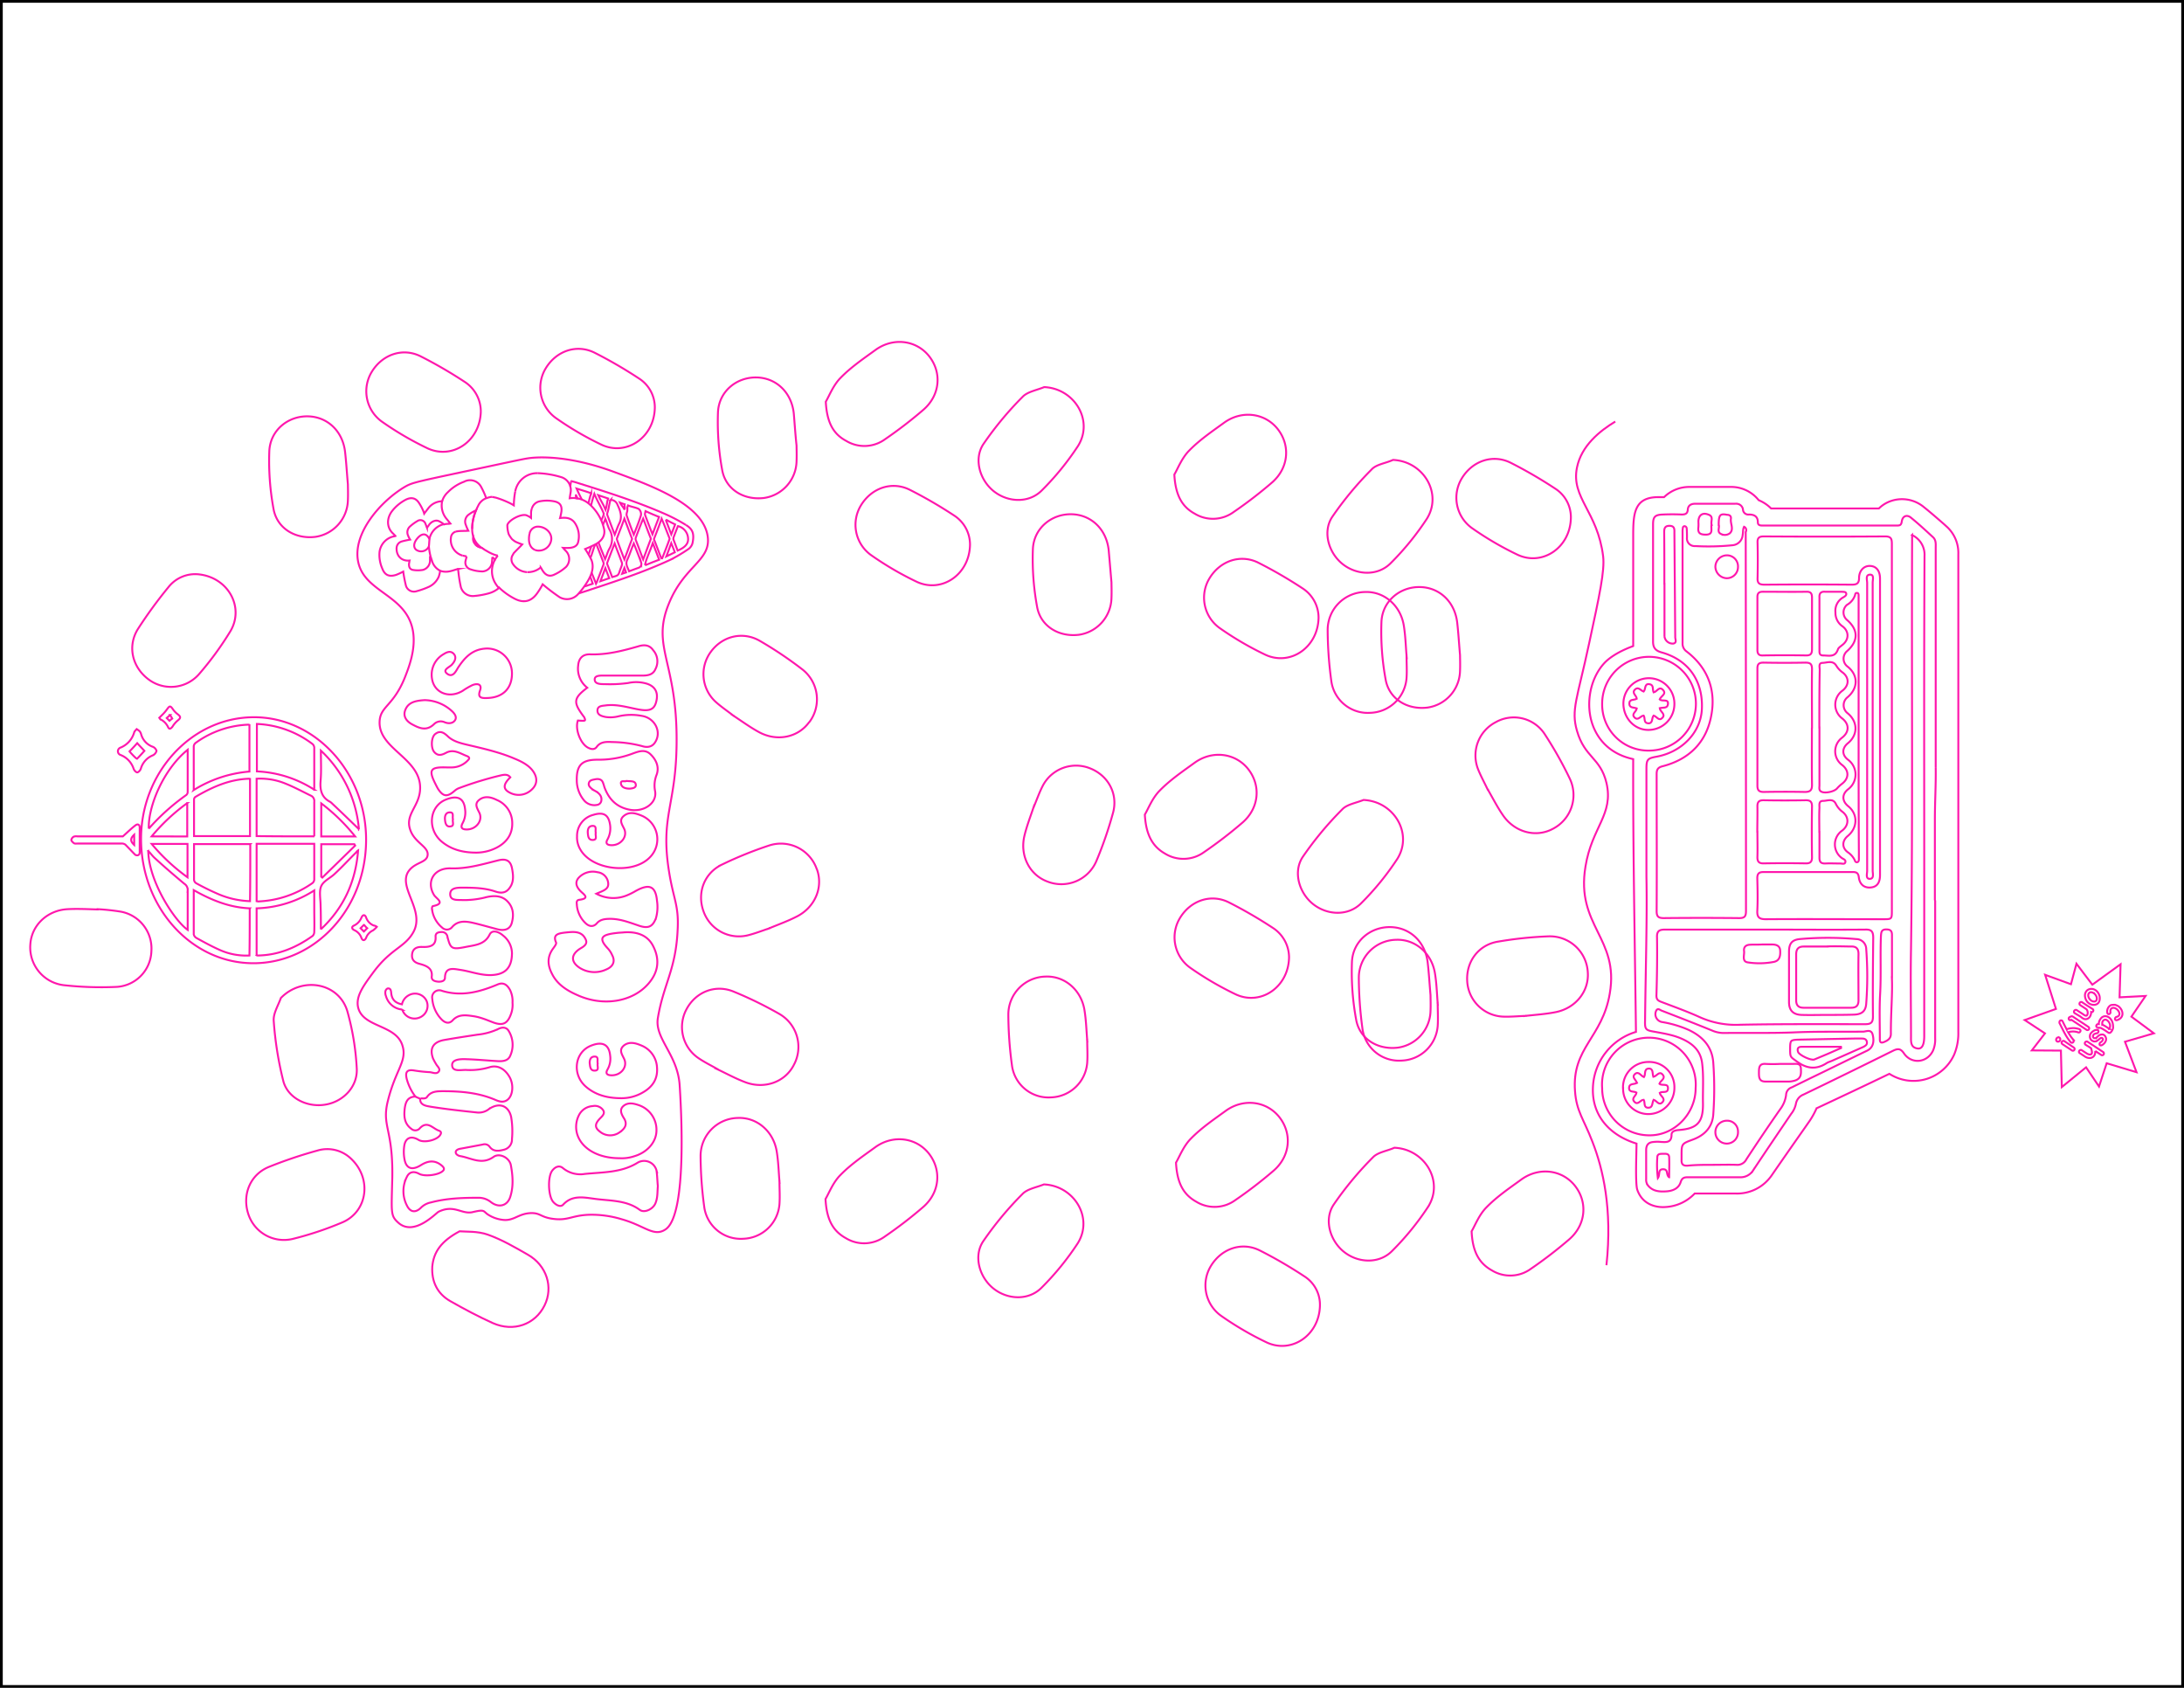 <svg xmlns="http://www.w3.org/2000/svg" viewBox="0 0 792 612"><defs><style>.cls-1{fill:none;stroke:#ff17ac;stroke-miterlimit:10;stroke-width:0.7px;}</style></defs><g id="Layer_2" data-name="Layer 2"><path d="M791,1V611H1V1H791m1-1H0V612H792V0Z"/></g><g id="Layer_1" data-name="Layer 1"><g id="Pen"><path class="cls-1" d="M146.76,402c-.3,2.7-.2,5.4,2.4,7.3a2.15,2.15,0,0,0,2.9,0c2.9-3.3,4.9,0,7.2.7.5.2.9.6.5,1.3-.9,2-5.9,3.3-8,2-2.5-1.5-4.5-.9-5.1,1.8a14.56,14.56,0,0,0,0,5.1c.6,3.6,2.8,4.3,6.1,2.2,2.6-1.6,5-1.8,7.4.2.7.6,1.3,1.3.3,2.1-1.7,1.4-6.5,2-8.5.9s-3.6-.6-4.4,1.1a11.36,11.36,0,0,0,.1,10.6c1.2,2.3,3.1,2.5,5,.6a7,7,0,0,1,3.6-1.9c5.6-1.5,11.4-1.7,17.3-1.7a7.09,7.09,0,0,1,4.5,1.6c2.9,2.2,6,1.3,7-2,1.2-3.8.9-7.6.2-11.4-.5-2.7-4.1-4.6-6.3-3-4.3,3-8,.4-12-.3-.7-.1-1.7-.6-1.7-1.4s1-1.2,1.8-1.3l8-1.5a2.23,2.23,0,0,1,2.5.8c1.3,1.8,3.2,1.6,5.1,1.1a3.81,3.81,0,0,0,3-3.9,30.67,30.67,0,0,0-.3-8c-.9-4.1-4.3-5.4-8-2.9a6,6,0,0,1-4.2,1.3c-5.6-.6-11.3-1.2-16.9-2.1-1.6-.3-4-.5-3.9-2.9-.6-.3-1.2-.5-1.8-.8C147.66,397.76,147.06,399.76,146.76,402Z"/><path class="cls-1" d="M152.56,398.26c.8,0,1.8.2,2.3-.5,1.4-2.1,3.7-2.1,5.9-2.1,6.6,0,13,.6,19,3.2,1.4.6,2.9,1,4.3-.1,1.9-1.5,2.3-5.3.8-8.1-1.7-3.1-4.4-4.6-7.3-3.7a24.21,24.21,0,0,1-8.4,1c-2-.1-5.1.8-5.2-1.7-.1-2.2,3.1-2.3,5.2-2.2,3.8.1,7.6.5,11.3.7,1.9.1,3.7-.1,4.5-1.8a9.58,9.58,0,0,0-.4-9c-.8-1.5-2.3-1.7-4-.8a23.19,23.19,0,0,1-7.4,2c-4,.6-7.9,1.2-11.9,1.9-4.2.7-5.6,3.1-4.2,6.8a19.83,19.83,0,0,0,1.1,2c.4.8,1.6,1.6,1,2.6-.8,1.2-2.2.4-3.3.3a50.5,50.5,0,0,1-5.6-.6c-2.8-.5-3.3.7-2.8,2.9a18.25,18.25,0,0,0,3.3,6.7"/><path class="cls-1" d="M163.46,314.86c-6-.2-9,4.7-6.1,9.6.8,1.4,4.5,3.1-.4,4.1-.2,0-.4.8-.3,1.1a10.32,10.32,0,0,0,3.7,6.7,2.42,2.42,0,0,0,3.5-.1c2-2.4,4.6-2.3,7.4-1.7,3.1.7,6.1,1.6,9.2,2.4,2.4.6,4.4.1,5.1-2.2.8-2.8.7-5.6-1.5-7.9-2-2.1-4.7-2.2-7.5-1.6a32.52,32.52,0,0,1-7.7,1.1h-1.1c-1.8-.1-4.4.3-4.5-2-.1-2.5,2.6-2.5,4.5-2.5,4,0,8.1.1,11.9,1.4,3,1,4.5,0,5.7-2.2,1-2,.7-4.2.3-6.3-.5-2.4-1.8-3.6-5-2.8C175,313.36,169.46,315.06,163.46,314.86Z"/><path class="cls-1" d="M157.46,272.66c1.3,1.5,2.6,1.2,4.3.3,2.8-1.5,5.2.3,7.6,1.2.5.2,1.1.6.6,1.2a8.11,8.11,0,0,1-6.1,2.9h-1.8c-6-.2-6.8.8-4.1,6.1.3.6.6,1.2.9,1.7,1.9,2.9,3.4,3,6.1.6a5.24,5.24,0,0,1,1.8-1,126.28,126.28,0,0,1,14.8-4.5c1.3-.3,2.6-.5,3.5.7-2.7,2.6-2.7,4.3-.1,5.6a6.8,6.8,0,0,0,7.8-1.1c2.1-1.9,2.2-4.2.7-6.5s-4.2-3.7-6.9-4.8c-5.6-2.4-11.6-3.7-17.5-5.1-2.5-.6-5-1.3-6.8-3.1-1.2-1.1-2.6-2.1-4.3-.8C156.36,267.06,156.16,271.16,157.46,272.66Z"/><path class="cls-1" d="M173.86,294.76c1.3,2.8-1.2,6-4.6,6-1.9,0-2.3-.8-1.5-2.3a8,8,0,0,0,.9-5c-.4-4-2.7-5.2-6.8-3.6-6.1,2.3-7.1,10.6-1.8,15.2,3.3,2.8,7.4,4.1,12.7,4.1a16.37,16.37,0,0,0,7.7-2c3.6-2,5.4-5,5.3-8.8a9.06,9.06,0,0,0-5.6-8.3c-2-1-4.3-1.6-6.3-.1S173.06,293.06,173.86,294.76Zm-12.5,2.4c-.1-1.2.2-2.6,1.8-2.6s.8,1.6,1.1,2.5c-.3.9.7,2.5-1,2.6C161.76,299.86,161.46,298.36,161.36,297.16Z"/><path class="cls-1" d="M177.56,338.86c-1.8,3.7-5.3,3.8-8.7,4.5-5,1-5.5.7-6.6-3.7a2,2,0,0,0-2.2-1.7c-1.2,0-2.2.4-2.1,1.7.2,3.1-1.8,3.8-4.7,3.7-2-.1-3.5.5-3.8,2.5s.7,3.1,2.6,3.6c2.6.7,4.9,1.6,4.5,4.7-.1,1.3,1.1,1.7,2.5,1.8,1.2,0,2.3-.3,2.3-1.5.1-3.9,3-3.2,5.5-2.8,3.5.5,6.8,1.8,10.4,1.9,5.6.1,8.4-2.3,8.4-8a8.28,8.28,0,0,0-3.3-6.4C181.06,338,178.56,336.86,177.56,338.86Z"/><path class="cls-1" d="M166.16,242c-.8,1.3-1.8,3.6-3.7,2.5-2.5-1.6.6-2.5,1.5-3.6.1-.2.3-.3.4-.5.9-1.2,1.1-2.5,0-3.5s-2.4-.4-3.5.3a8.59,8.59,0,0,0-4.2,8.9c.8,5.2,6.3,7.3,11.1,4.4a26,26,0,0,1,3.6-2.1c2.1-.8,3.5-.1,2.7,2-.9,2.5.4,2.8,2.5,2.7,5.7-.1,9.1-3.4,9.1-8.9a9,9,0,0,0-10-9C171.06,235.66,168.46,238.56,166.16,242Z"/><path class="cls-1" d="M160.26,359.26a2.57,2.57,0,0,0-3.5,2.9,12.11,12.11,0,0,0,3.2,7.3c1.1,1.2,2.7,2.1,4.2.5,2.1-2.3,4.8-1.9,7.5-1.5s4.9,1.4,7.3,2.3c3.3,1.2,5,.4,6.2-2.7a9.7,9.7,0,0,0,.7-4.5,9.26,9.26,0,0,0-.9-4.6c-.9-1.6-2.2-3-4.5-2C174,359.66,167.46,361.46,160.26,359.26Z"/><path class="cls-1" d="M147,257.36c-.9,2.2.2,4,2.3,5.2,2.6,1.4,5.2,2.7,8,.1a3.44,3.44,0,0,1,3.9-.8c1.4.6,3,.5,3.8-.7s-.2-2.5-1.2-3.4a15.05,15.05,0,0,0-9.8-3.9C151,254.06,148.16,254.46,147,257.36Z"/><path class="cls-1" d="M231.46,234.36c-5.6,1.6-11.3,3.1-17.4,2.9-2.8-.1-4.2,1.5-4.4,4.1a8.72,8.72,0,0,0,3.3,8c-5.1,3.9-5.2,5.3-1.1,10.7.6,1.4.6,1.4-2.3,1.2-1.1,3.1.9,8.3,3.6,9.8,1.1.6,2.4.9,3.2-.2,1.4-2,3.6-1.9,5.7-1.8a44.75,44.75,0,0,1,10.9,1.5c1.9.6,3.6.2,4.6-1.4,2.5-3.8-.1-8.9-4.9-9.6a20.31,20.31,0,0,0-8.5.2,11.82,11.82,0,0,1-4.6.2c-1.4-.3-2.9-.7-2.9-2.3,0-1.8,1.8-1.7,3.1-1.9,4.1-.5,8,.8,11.9,1.5s5.6,0,6.3-2.8c.9-3.4-.4-5.8-3.9-6.7a13.42,13.42,0,0,0-6.3-.1,48.42,48.42,0,0,1-8.5.4c-1.5,0-3.6,0-3.6-1.7,0-1.5,2-1.4,3.5-1.4h13.9c2,0,3.8-.4,4.6-2.3a6.06,6.06,0,0,0-.8-6.9C235.56,233.86,233.66,233.66,231.46,234.36Z"/><path class="cls-1" d="M210.56,343.86c1.4-.8,2.6-1.7,1.8-3.3-1.5-3.2-4.6-2.7-7.6-2.4-2.3.3-4.4.7-3.1,3.6.2.5-.6,1.5-1.1,2.2-2.2,3-2,6-.4,9.1,1.8,3.7,5.2,6,9.1,7.7,9.3,4.3,20,2.6,25.8-4,3.7-4.2,4.3-8.8,1.8-13.7-2-4-5.9-5.3-10.5-5-.8.1-1.7.1-2.5.2-5.4.6-7.3,1.6-3.3,5.8a8.26,8.26,0,0,1,1.4,2.2c1.3,2.4.3,4.3-2.2,5.3a10,10,0,0,1-9.5-.6C206.86,348.76,207,346,210.56,343.86Z"/><path class="cls-1" d="M212.06,425.66a9.91,9.91,0,0,1-7.9-2.1c-1.4-1.2-2.9-.4-3.9.9-1.7,2.2-1.5,9.3.4,11.4,1,1.1,2.6,2,3.6.9,3.2-3.5,7.4-2.6,11.2-2.1,5.6.8,11.6.4,16.5,4,1.7,1.3,4.8-.2,5.7-2.3s.7-4.2.9-6.3c-.2-1.9-.2-3.8-.5-5.7a4.64,4.64,0,0,0-6.8-2.8C225.36,425.26,218.56,425,212.06,425.66Z"/><path class="cls-1" d="M216.76,275.46c-5.7,0-7.7,1.9-7.6,7.5a11.42,11.42,0,0,0,2.6,7.2,4.88,4.88,0,0,0,4.7,1.7,1.81,1.81,0,0,0,1.6-1.5c.3-1.7-.8-2.8-2.3-3.6a10.54,10.54,0,0,1-1.1-.7c-.7-.6-1.4-1.2-1.1-2.2s1.3-1.1,2.3-1.3,2.2-.1,2.7,1a12.66,12.66,0,0,1,.6,1.8c1.5,4.1,4.1,7.2,9,8.2,5.2,1.1,10.2-2.3,9.4-6.7a10.43,10.43,0,0,1,.5-5.8c1.1-2.8,0-5.5-2.2-7.6-2-1.9-4.3-1-6.5-.2A34.52,34.52,0,0,1,216.76,275.46Zm13.8,9c.2,1.2-1.1,1.4-2.2,1.5-1.5,0-3-.4-3.2-1.9-.1-1.3,1.5-.5,2-.9C228.56,283.36,230.36,283,230.56,284.46Z"/><path class="cls-1" d="M226.36,384c1.3,2.8-1.1,5.9-4.5,5.9-1.8,0-2.4-.7-1.5-2.2a7.9,7.9,0,0,0,.9-5c-.4-3.9-2.7-5.2-6.8-3.6-6.1,2.3-7.2,10.5-1.9,15,3.3,2.8,7.4,4.1,12.8,4.1a15.18,15.18,0,0,0,7.6-2c3.8-2.1,5.6-5.1,5.3-9.1a9.1,9.1,0,0,0-5.9-8.1c-1.9-.8-4.1-1.4-6,0C224.26,380.66,225.56,382.26,226.36,384Zm-12.5,1.7c-.1-1.2.2-2.6,1.8-2.6s.8,1.6,1.1,2.5c-.3.9.7,2.5-1,2.6S214,386.76,213.86,385.66Z"/><path class="cls-1" d="M226.36,300.56c1.3,2.8-1.2,5.9-4.5,5.9-1.8,0-2.4-.7-1.5-2.2a8.44,8.44,0,0,0,.8-5.6c-.6-3.3-2.4-4.3-6-3.2a7.85,7.85,0,0,0-5.9,7.8,8.46,8.46,0,0,0,1.1,4.6c4.2,7.7,19.3,9.4,25.4,2.9a9.28,9.28,0,0,0-3.3-15.1c-2-.8-4.1-1.4-6,0C224.26,297.26,225.56,298.86,226.36,300.56Zm-13.2,1.5c-.1-1.2.2-2.6,1.8-2.6s.8,1.6,1.1,2.5c-.3.9.7,2.5-1,2.6S213.26,303.16,213.16,302.06Z"/><path class="cls-1" d="M226.26,405.46c1.4,2.2.4,3.8-1.7,5.2a5.85,5.85,0,0,1-7.2-.5c-2.2-1.7-1.1-3.3.5-4.9.8-.8,1.6-1.7.8-2.8a3.64,3.64,0,0,0-3.7-1.4,6,6,0,0,0-4.8,2.9,9.3,9.3,0,0,0-.9,7.1c1.5,5.3,7.5,8.9,15.4,8.9a14.11,14.11,0,0,0,5.3-.7c4.8-1.4,8.1-5.2,8.1-9.4a9.45,9.45,0,0,0-6.6-9.2c-1.8-.6-3.7-1-5.3.3S225.26,403.86,226.26,405.46Z"/><path class="cls-1" d="M209.86,318.26c-1.5,1.7-.8,3.4.7,4.9,1.2,1.2,3.5,2.6-.5,3.1-.9.1-1,.8-.9,1.5a10.25,10.25,0,0,0,3.1,6.9c1.3,1.3,2.9,1.6,4.2.1s3.2-1.6,5.1-1.6c3.7.1,6.9,1.4,10.2,2.5s4.9.4,6.1-2.7a15,15,0,0,0,.4-6.3c-.5-5.4-2.8-6.4-7.9-3.5a24.37,24.37,0,0,1-2.8,1.4,12.93,12.93,0,0,1-11.3-.5c2.5-1.1,4.5-1.6,4.3-3.8a4.37,4.37,0,0,0-3.9-4A7,7,0,0,0,209.86,318.26Z"/><g id="RiiUH0.tif"><path class="cls-1" d="M145.76,364.16a4.91,4.91,0,0,1,2.5-3.3,4.61,4.61,0,0,1,6.4,2,4.56,4.56,0,0,1-2.3,6,4.69,4.69,0,0,1-6.3-2.3c-.1-.3-.1-.3-.2-.4a1.45,1.45,0,0,0-.7-.2,6.72,6.72,0,0,1-5.2-4.8,3.21,3.21,0,0,1-.2-1.7,1.45,1.45,0,0,1,.7-1,.91.91,0,0,1,1.2.5,3.55,3.55,0,0,1,.2,1C142.06,362.36,143.26,363.66,145.76,364.16Z"/></g><g id="AdS4MF.tif"><path class="cls-1" d="M92.06,349.26c-22.4.1-40.6-19.8-40.9-44.5-.3-24.4,18.2-44.6,40.8-44.7,22.3-.1,40.9,20,40.8,44.6C132.66,329.76,114.16,349.16,92.06,349.26Zm21.9-46v-12.6a2.08,2.08,0,0,0-1.1-2.1c-3.1-1.5-6.2-3.2-9.5-4.5a24,24,0,0,0-10.3-1.7v20.8C100,303.26,106.86,303.26,114,303.26Zm0,2.7H93.06v20.8a4.33,4.33,0,0,1,.5.1,36.75,36.75,0,0,0,19.8-6.7,1.74,1.74,0,0,0,.6-1.2Zm-43.6-2.8h20.3v-20.7c-.2,0-.2-.1-.3-.1-7.1.2-13.4,3-19.5,6.6a1.19,1.19,0,0,0-.5.9Zm20.4,2.9H70.36v13a1.64,1.64,0,0,0,.8,1.2,93,93,0,0,0,8.4,4.1,32,32,0,0,0,11.1,2.4C90.76,319.86,90.76,313,90.76,306.06Zm2.3,40.3a.76.76,0,0,0,.4.1c7.3-.1,13.9-2.8,19.9-7.1a2,2,0,0,0,.6-1.5c.1-2.7,0-5.4,0-8.1v-6.9a41,41,0,0,1-20.9,6.5Zm20.9-60V271a2,2,0,0,0-.6-1.2,35.84,35.84,0,0,0-20.2-7.3v17.2A41.93,41.93,0,0,1,114,286.36Zm-23.4,43c-7.2-.3-13.8-2.9-20.3-6.6v16a2,2,0,0,0,.9,1.3c2.9,1.6,5.8,3.2,8.8,4.5a23.37,23.37,0,0,0,10.5,1.9C90.56,340.76,90.56,335.16,90.56,329.36Zm-20.3-42.9a45.22,45.22,0,0,1,20.2-6.7v-16.9a1.34,1.34,0,0,0-.5-.1,34.87,34.87,0,0,0-19,6.6,1.85,1.85,0,0,0-.7,1.2Zm-16.5,22.1c.22,11.27,9.75,25.51,14.3,28.6v-14.3a2.62,2.62,0,0,0-1.2-2.4c-3.6-3-7.2-6.1-10.7-9.3C55.36,310.46,54.66,309.46,53.76,308.56Zm14.3-36.7c-8.9,7.2-14.4,20.7-14.1,28.6a78.21,78.21,0,0,1,13.6-12.2,1.43,1.43,0,0,0,.5-1.1Zm48.3,65.1c8.2-7.7,12.6-17.1,13.5-28.6-.5.3-.7.8-1.1,1.1-2.5,2.5-4.9,5.1-7.5,7.5-1.6,1.5-4,2.5-4.8,4.4s-.2,4.7-.2,7C116.36,331.16,116.36,333.86,116.36,337Zm13.8-36.3a44.19,44.19,0,0,0-13.8-28.5c0,3.9.2,7.5-.1,11s.5,6.1,3.5,7.6a5.72,5.72,0,0,1,.8.7C123.76,294.46,126.86,297.46,130.16,300.66ZM55,306a70.52,70.52,0,0,0,13,12.1V306Zm12.9-2.7v-12.1A70.21,70.21,0,0,0,55,303.26Zm60.9,3.3c-.1-.2-.2-.3-.3-.5h-12v11.8c.1.1.3.2.4.3Zm0-3.3a69.59,69.59,0,0,0-12.3-12v12Z"/><path class="cls-1" d="M44.56,303.26c1.9-1.7,3.2-3,4.7-4.1.6-.4,1.4-.3,1.4.9v9.1a1.05,1.05,0,0,1-.5.9,1.38,1.38,0,0,1-1.1-.1c-1.2-1.2-2.4-2.5-3.6-3.7a2.12,2.12,0,0,0-1.4-.4H28.16c-.5,0-1,.1-1.3-.1s-1-.8-1-1.2a1.78,1.78,0,0,1,.9-1.2,2.88,2.88,0,0,1,1.3-.1Zm4.1,3.1v-3.7C47.16,304.06,47.26,305.06,48.66,306.36Z"/><path class="cls-1" d="M49.56,264.36a10.47,10.47,0,0,1,1.1.8,3.13,3.13,0,0,1,.5,1,6.7,6.7,0,0,0,4.2,4.6,2.32,2.32,0,0,1,1.4,1.5,2.49,2.49,0,0,1-1.3,1.6,7.45,7.45,0,0,0-4.4,4.9c-.2.6-.9,1.3-1.3,1.3s-1.1-.7-1.3-1.3a8.06,8.06,0,0,0-4.7-5,1.41,1.41,0,0,1,0-2.7,8.45,8.45,0,0,0,4.9-5.5C48.76,265.16,49.16,264.86,49.56,264.36Zm-2.6,8.1c-.3-.3,2.8,3.2,2.8,2.6,1-1,1.8-1.9,2.6-2.8-.8-.9-1.8-1.9-2.6-2.8-.9,1-1.8,2-2.8,3"/><path class="cls-1" d="M136.66,336.06a7.17,7.17,0,0,1-1.4,1.3,4.77,4.77,0,0,0-2.5,2.7c-.5,1.1-1.3,1.1-1.7,0a4.78,4.78,0,0,0-2.6-2.8c-1-.5-1-1.3,0-1.7a5.48,5.48,0,0,0,2.6-2.8c.5-1.2,1.3-1.2,1.7-.1a4.86,4.86,0,0,0,2.7,2.9A2.37,2.37,0,0,1,136.66,336.06Zm-4.7-.7-1.2,1.2,1.2,1.2,1.2-1.2C132.66,336.16,132.26,335.56,132,335.36Z"/><path class="cls-1" d="M57.76,260.26l.9-.9a14.34,14.34,0,0,0,2-2.3c.8-1.1,1.1-1.2,1.9-.1a8,8,0,0,0,2,2.1c1,.8,1,1.3,0,2.1a9,9,0,0,0-2,2.3c-.6.8-1.2,1.1-1.6.2a6,6,0,0,0-2.5-2.7C58.16,261,58.06,260.66,57.76,260.26Zm3.9-1c-.4.4-.8.7-1.2,1.1l1,1a11,11,0,0,1,1-.8C62.26,260.16,62,259.76,61.66,259.26Z"/></g><path class="cls-1" d="M159.06,439.36c-1,.5-8.9,9.1-14.6,4-2.9-2.6-2.5-3.5-2.2-16.4.3-17.5-3.8-18.5-1.7-27.4,2.9-12,7.3-14.8,5.3-20.7-2.5-7.4-14.3-6.3-16-13.6-.9-4,1.9-7.8,5.6-12.8,6.4-8.6,11.3-8.9,14.4-14.4,4.5-8-5.9-16.4-1.6-22.3,2.4-3.2,6.4-2.9,6.8-5.6.5-3.2-4.7-4.5-6.3-9.3-2-5.7,3.5-8.5,3.6-15,.2-11-15.1-14.2-14.7-24.2.2-5.6,5-5.6,9.2-16.1,1.4-3.6,4-10.1,2.9-16.7-2.3-13.4-17.7-13.9-19.9-25.3-2-10.3,8.3-21.9,16.9-27,2.9-1.7,4-1.8,29.8-7.3,13.6-2.9,14.4-3.1,16.9-3.3,2.8-.2,13.2-.7,28.8,5,13.9,5.1,32.9,11.9,34.4,23.7,1.1,8.7-8.5,10.4-14.1,24.2-6.5,15.9,3.1,20.9,2.8,50.6-.2,22.6-5.9,26.4-2.8,46.2,1.6,10.3,3.6,12.4,3.2,21-.6,15-5.1,19.9-7.2,32.5-1.2,7.4,7.1,13.1,7.9,24.2.5,7.6,2.9,47-5.1,52.4-4.3,2.9-7.4-1.3-16-3.7a37.51,37.51,0,0,0-11.6-1.6c-6.4.2-7.7,2.2-13.1,1.5-4.7-.6-4.6-2.2-8.2-2.1-4.7.2-6.2,3.1-10.5,2.4a12.45,12.45,0,0,1-5.2-2c-1.6-1.2-1-1.8-5.6-.7C167.26,440.26,164.66,436.66,159.06,439.36Z"/><g id="GPiyMd.tif"><path class="cls-1" d="M701.76,326.46v50a10.25,10.25,0,0,1-.7,4.3c-2,4.6-7.8,5.3-10.6,1.2-1.3-1.9-2.3-1.8-4.1-.9-10.7,5.3-21.5,10.6-32.3,15.8a4.43,4.43,0,0,0-2.8,3.4,8.53,8.53,0,0,1-1.7,3.6c-4.6,6.8-9.3,13.7-13.8,20.5a5.39,5.39,0,0,1-4.9,2.5h-18.7c-1.4,0-2.2.2-2.7,1.8-.7,2.2-2.7,3.1-4.9,3.3-2.6.2-5.2.1-7-2.2a3.34,3.34,0,0,1-.6-2.2v-10.5c0-2,.9-2.9,2.8-3a11.3,11.3,0,0,1,2.6,0c1.9.1,3.8.3,3.8-2.6,0-1.2,1.2-1.6,2.4-1.7,6.9-.5,9.1-2.7,9-9.7-.1-4.8.3-9.6-.3-14.5-.5-4.2-2.9-6.7-6.5-8.5s-7.3-2.3-11-3c-3-.5-3.3-.9-3.2-4,.2-18.7.8-37.4.5-52.1v-39.2c0-3.4.4-3.8,3.7-4.4,9.2-1.7,16-8.8,16.4-17.2.5-10.3-4.9-17.9-14.6-20.6-2.2-.6-3.1-1.7-3.1-3.9v-42.5c0-2.8.7-3.5,3.6-3.6,2.3-.1,4.5-.1,6.8,0,1.3,0,2.1-.3,2.2-1.8s1.2-2.1,2.6-2.1h14.7a2.45,2.45,0,0,1,2.7,2,1.92,1.92,0,0,0,2.2,1.9c1.9,0,3.2.7,3.2,2.8,0,1.2,1,1.2,1.9,1.2h48.4c1.2,0,1.7-.1,1.9-1.5.3-2,1.9-2.6,3.4-1.3,2.7,2.2,5.3,4.6,7.9,7,1.2,1.1,1,2.6,1,3.9v79.5M632.46,191c-.5,1-.3,2-.5,2.9a4,4,0,0,1-3.7,3.8,87,87,0,0,1-13.5.3,2.77,2.77,0,0,1-3-3.1c0-1.1,0-2.2-.1-3.3a.85.85,0,0,0-.7-.8.63.63,0,0,0-.7.7,6.6,6.6,0,0,0-.1,1.4v40.4a3.41,3.41,0,0,0,1.3,2.8c7.8,5.9,10.9,14,9.1,23.4-1.8,9.7-8,15.8-17.5,18.3-1.7.4-2.3,1.1-2.3,2.8,0,16.6.1,33.2,0,49.8,0,2,.7,2.5,2.6,2.5q13.65-.15,27.3,0c2,0,2.5-.6,2.5-2.6q0-68.7-.1-137.4A1.31,1.31,0,0,0,632.46,191Zm53.6,73v-66.6c0-1.8-.1-2.9-2.4-2.9q-22,.15-44.1,0c-1.8,0-2.3.7-2.2,2.4q.15,6.3,0,12.6c-.1,2,.6,2.5,2.6,2.5q15.75-.15,31.5,0c1.8,0,2.7-.4,2.7-2.4,0-2.6,1.7-4.4,3.8-4.4,2.4,0,3.8,1.7,3.8,4.6v107.5c0,2.8-1.1,4.3-3.4,4.5s-4-1.1-4.3-3.8c-.2-1.4-.8-1.8-2.1-1.8h-32.5c-1.6,0-2.2.6-2.2,2.2.1,4,.2,7.9,0,11.9-.1,2.4.8,3,3.1,3,14.2-.1,28.3,0,42.5,0,3.2,0,3.2,0,3.2-3.2Zm15.9,14.2c.1,6.6-.3,12.4-.3,19.1v29.2M640,337.06h-36.2c-2.2,0-3,.6-2.9,2.9.1,6.9,0,13.7-.2,20.6-.1,1.6.3,2.2,1.7,2.7,4.7,1.8,9.5,3.5,14.1,5.6a31.92,31.92,0,0,0,14.6,2.7c15.1-.3,30.2-.2,45.3-.2,2.2,0,2.8-.7,2.8-2.8-.1-9.5,0-19,.1-28.5,0-2.4-.7-3.1-3-3C664.06,337.16,652.06,337.06,640,337.06Zm-18.9,85.3c2.9,0,5.8-.1,8.6,0a3.64,3.64,0,0,0,3.6-2c4-6.1,8.1-12.2,12.3-18.2a10.89,10.89,0,0,0,2.1-5.1,3,3,0,0,1,2.1-2.8c2.2-1.1,4.5-2.2,6.7-3.3,6.9-3.3,13.7-6.7,20.6-10,2-1,2.7-3,2-5.8-.5-2-2.2-1.2-3.3-1.1-8.6.1-17.1-.1-25.7.3-8.2.3-16.5.1-24.7.2a10.6,10.6,0,0,1-4.3-.8c-6.1-2.5-12.3-4.9-18.5-7.3-.6-.2-1.4-1.1-2,0a2.9,2.9,0,0,0,2,4.1,40.61,40.61,0,0,1,9.6,2.8c5.2,2.4,8.7,6.1,9.1,12a129.68,129.68,0,0,1,0,18.7c-.3,4.5-3,7.5-7.3,9.1s-4.2,1.5-4.2,6.2v1.2c-.1,1.7.7,2.2,2.2,2.1C615,422.36,618.06,422.36,621.06,422.36Zm36-158.4c0-7.1-.1-14.2,0-21.3,0-1.9-.6-2.4-2.4-2.4-5.1.1-10.1.1-15.2,0-1.6,0-2.2.5-2.2,2.1v42.5c0,1.7.6,2.3,2.3,2.3,5-.1,10-.1,14.9,0,1.9,0,2.6-.6,2.6-2.5C657,277.86,657.06,271,657.06,264Zm36.3-70v2.5c-.2,49.3.3,98.5-.4,147.8-.2,10.5,0,21,0,31.5,0,1.9-.2,4,2.3,4.4,1.7.3,2.5-1.3,2.5-4.5v-60c0-38-.1-76,.1-114A7.87,7.87,0,0,0,693.36,194Zm-36.3,32.4v-9.6c0-1.4-.3-2.2-1.9-2.2-5.3.1-10.6,0-15.9,0-1.4,0-2,.5-2,1.9v19.2c0,1.5.6,2.1,2.1,2q7.8-.15,15.6,0c1.7,0,2.1-.7,2.1-2.3Zm-19.8,75.2c0,3.1.1,6.2,0,9.3,0,1.6.6,2.2,2.2,2.2,5.1-.1,10.3-.1,15.4,0,1.6,0,2.2-.6,2.2-2.2-.1-6.2-.1-12.3,0-18.5,0-1.6-.6-2.2-2.2-2.2-5.1.1-10.3.1-15.4,0-1.6,0-2.2.6-2.2,2.2C637.36,295.46,637.26,298.46,637.26,301.56Zm22.5-37.8v21c0,.8-.3,1.8.7,2.3,1.3.7,4.7,0,5.7-1.2a12.88,12.88,0,0,1,1.7-1.6c2.7-2,2.7-4.9.1-6.9a6.14,6.14,0,0,1-.1-9.8c2.8-2.1,2.8-5,.1-7.1a6.23,6.23,0,0,1,.1-10c2.5-1.9,2.6-4.8,0-6.7a8.42,8.42,0,0,1-2.2-2.4c-1.3-2.1-3.4-1-5.1-1-1.4.1-.9,1.6-.9,2.5C659.76,250,659.76,256.86,659.76,263.76Zm14.2.1V216c0-.4,0-1-.6-1s-.6.4-.7.8a6.26,6.26,0,0,1-2.9,3.5,3.6,3.6,0,0,0,0,5.5c4.2,3.6,4.1,7.7,0,11.3a3.58,3.58,0,0,0,.2,5.6c3.9,3.1,3.9,7.8,0,11.1a3.66,3.66,0,0,0,0,5.8c3.8,3.1,3.8,7.9.1,10.9-2.2,1.8-2.2,4.3.1,6a6.66,6.66,0,0,1,.1,10.6c-2.4,1.8-2.4,4.3-.1,6.2,3.6,2.9,3.5,7.8-.1,10.8-2.2,1.8-2.2,4.4.1,6a7.2,7.2,0,0,1,2.4,2.8c.1.4.4.9,1,.7.4-.1.5-.6.5-1v-2.1C674,294.36,674,279.06,674,263.86Zm5.1-.3v-52.3c0-1,.6-2.9-.9-2.9-1.8,0-1.1,1.9-1.1,3v104.4c0,1-.6,2.9.9,2.9,1.7,0,1.1-1.9,1.1-3Zm-19.3-37.5v9.6c0,.9-.1,2,1.3,2,2.1,0,4.4.8,5.4-2.2.2-.6,1-1.1,1.6-1.6,2.5-1.9,2.5-5,0-6.8a5.9,5.9,0,0,1-2.5-5,5.54,5.54,0,0,1,2.9-5.5c.5-.3,1.2-.7,1-1.4s-1-.5-1.6-.6h-6.1c-1.5-.1-2.1.6-2,2.1Zm0,75.6V311c0,1.5.5,2.1,2,2.1,1.9-.1,3.7,0,5.6,0,.6,0,1.6.4,1.8-.5s-.8-1.1-1.3-1.5a6.08,6.08,0,0,1,.1-9.9c2.5-1.9,2.6-4.9.2-6.8a8.14,8.14,0,0,1-2.4-2.8c-1-2.3-3.1-1.2-4.7-1.2s-1.3,1.4-1.3,2.5C659.66,295.76,659.76,298.66,659.76,301.66Zm26.3,52.7V339c0-1.6-.7-2-2.1-2-1.7,0-1.8,1-1.9,2.3-.3,7.1.1,14.1-.3,21.2-.3,5.4-.1,10.9-.1,16.3,0,1.2.4,1.5,1.6,1,1.4-.6,2.5-1.3,2.4-3.2C685.66,367.26,686.36,360,686.06,354.36Zm-82.5-142.7v19.1a3,3,0,0,0,3.2,2.6c1.4-.3.7-1.5.7-2.3l-.3-37.8c0-1.2.2-2.6-1.8-2.6s-1.9,1.4-1.9,2.7C603.56,199.56,603.56,205.66,603.56,211.66Zm17.1-21.4c-.4-1.2.8-2.9-1-3.6-2.3-1-3.8.1-3.8,2.6a12,12,0,0,1,0,1.9c-.3,2.3.8,2.7,2.8,2.7C621.46,193.76,620.36,191.76,620.66,190.26Zm2.6.1c.3,1-.7,2.5.7,3.2a3,3,0,0,0,3.3-.2c1.6-1.5.1-3.5.4-5.3.1-.8-.3-1.3-1.2-1.4h-.2C623.76,186.16,623.26,186.66,623.26,190.36Zm-18,236.5c0-2.4.1-4.9,0-7.3-.1-1.4-1.3-1.2-2.3-1.2s-2,0-2,1.3a38.21,38.21,0,0,0,.2,7.5c.9-1.2-.1-3.2,1.9-3.2S604.06,425.86,605.26,426.86Z"/><path class="cls-1" d="M598,272.16a16.74,16.74,0,0,1-17-17,17,17,0,1,1,17,17Zm-9.3-17.1c0,5.3,4,9.6,9,9.6a9.41,9.41,0,0,0,9.5-9.4,9.25,9.25,0,1,0-18.5-.2Z"/><path class="cls-1" d="M581,394.56a17,17,0,1,1,33.9,0c0,9.3-7.7,17.2-16.8,17.1A17.09,17.09,0,0,1,581,394.56Zm7.6,0a9.16,9.16,0,0,0,9.2,9.4,9.5,9.5,0,0,0,9.4-9.6,9.1,9.1,0,0,0-9.3-9.3A9.2,9.2,0,0,0,588.56,394.56Z"/><path class="cls-1" d="M622.06,205.46a4.21,4.21,0,0,1,4.2-4.1,4,4,0,0,1,4,4.2,4.06,4.06,0,0,1-4.1,4.1A4.27,4.27,0,0,1,622.06,205.46Z"/><path class="cls-1" d="M662.66,368c-3.1,0-6.2.1-9.3,0s-4.6-1.6-4.6-4.7v-18.2c0-2.9,1-4.3,3.9-4.6a117,117,0,0,1,20.5,0,3.65,3.65,0,0,1,3.6,3.6,130.87,130.87,0,0,1,0,19.8c-.2,2.8-1.6,3.9-4.5,4C669,368,665.76,368,662.66,368Zm.1-24.8h-8.6c-2,0-2.8.9-2.8,2.9v16.6c0,1.8.8,2.7,2.7,2.7h17.2c1.8,0,2.7-.7,2.7-2.7,0-5.6-.1-11.2,0-16.8,0-2-.9-2.8-2.8-2.7C668.36,343.16,665.56,343.06,662.76,343.16Z"/><path class="cls-1" d="M639.06,342.46h3.5c1.5,0,2.9.4,3,2.2s-.1,3.6-2.2,4.1a27.57,27.57,0,0,1-9.5.2c-2.3-.3-1.2-2.7-1.4-4.1s.6-2.2,2-2.3,3,0,4.6-.1Z"/><path class="cls-1" d="M649.16,380.46c0-3.4.1-3.4,3.4-3.5,6.8-.1,13.5-.3,20.3-.4H675c.9,0,1.8.1,2,1.2s-.6,1.5-1.4,1.9c-3.8,1.7-7.5,3.3-11.3,5-.6.3-1.2.4-1.7.7-3.7,2.5-7.2,2.3-10.9-.4C649.26,383.16,649.16,383.46,649.16,380.46Zm18.5-.5c0-.1-.1-.3-.1-.4h-14.3c-1.3,0-1.6.8-1.2,1.9s4.7,3.2,5.9,2.7C661.16,382.86,664.36,381.46,667.66,380Z"/><path class="cls-1" d="M645.66,385.76h4.6c1.2,0,2.7-.3,2.8,1.6s.2,3.6-2,4.4a8.55,8.55,0,0,1-3.2.4h-7.7c-2.4,0-2.3-1.8-2.3-3.5s.2-3,2.3-2.9A50.44,50.44,0,0,0,645.66,385.76Z"/><path class="cls-1" d="M626.26,414.66a4.15,4.15,0,0,1-.1-8.3,3.91,3.91,0,0,1,4.1,4A4.08,4.08,0,0,1,626.26,414.66Z"/><path class="cls-1" d="M593.56,256.86c-1.1-.4-2.6-.1-2.7-1.6-.1-1.9,1.7-1.3,2.7-1.9-.1-1.2-2-2.1-.6-3.4,1.2-1.1,2.1.5,3.1.8.8-.9.2-2.9,2-2.7s1.1,1.9,1.6,3c1.2-.2,2-2.4,3.4-.9s-.7,2.2-1.2,3.4c.8,1,3.3-.4,3,1.8-.2,1.6-1.8,1.1-3,1.4.1,1.3,2.4,2.2.9,3.6-1.2,1.2-2-.6-3.1-.9-.8.9-.1,3-2.1,2.8-1.6-.2-.9-1.9-1.5-2.8-1.2.1-2,2-3.3.7S593.36,258.16,593.56,256.86Z"/><path class="cls-1" d="M593.66,392.66c-.5-1.2-2-2.1-.8-3.2,1.4-1.2,2.1.6,3.3,1.1.7-1-.1-3,1.7-3.1s1.3,1.9,1.7,3c1.2-.2,2.1-2.2,3.3-.9,1.4,1.5-.7,2.2-1.1,3.4.9.9,3.3-.4,3.1,1.8-.1,1.8-2,.8-3,1.5.2,1.2,2.3,2,1,3.4s-2.1-.6-3.2-.9c-.6,1.1-.2,2.9-1.9,2.9-1.9,0-1.1-1.9-1.7-2.9-1.2,0-2.1,2.2-3.4.7-1.2-1.3.7-2.1.8-3.3-.9-.6-2.8.1-2.7-1.8C590.86,392.76,592.56,393.26,593.66,392.66Z"/></g><path class="cls-1" d="M592.26,275.26c-1.4-.4-9.7-1.8-13.9-10.5-3.7-7.6-2.3-18.2,3.5-24.4,3.6-3.8,10.2-6,10.4-6.1v-39.9c0-8,.3-13.9,8.7-14.1h2.5a13.06,13.06,0,0,1,9.3-3.7h14.7a12.73,12.73,0,0,1,10.3,4.8,13.66,13.66,0,0,1,4.5,3h39.1a11.51,11.51,0,0,1,4.1-2.6,12.38,12.38,0,0,1,12.2,2.1c2.5,2,4.9,4.1,7.2,6.1l1.1,1a12.86,12.86,0,0,1,4.2,10v173.3a19.74,19.74,0,0,1-1.5,8.1,16.17,16.17,0,0,1-23.5,7c-8.3,4-17,8.1-26.4,12.5a30,30,0,0,1-2.4,4.4l-2.3,3.3c-3.8,5.4-7.7,11-11.5,16.5a15.22,15.22,0,0,1-13.3,6.7h-14.7a15.8,15.8,0,0,1-10.6,4.9c-2.5.2-8.1-.3-10.2-6.2-.8-2.2-.3-13.6-.3-16.8-10-3.1-16.3-10.4-15.8-20.5a21.89,21.89,0,0,1,15.6-20C592.86,341.56,592.16,307.86,592.26,275.26Zm99.9-73.2Zm-2.3,175.2Zm-44.4-188.4Zm-13.3-12.5Zm-12,9.8Zm-6.1,225.2Zm-8.8-25Z"/><g id="MTrLNZ.tif"><path class="cls-1" d="M521.36,363.66c0,2.8.2,5.6,0,8.4a13.6,13.6,0,0,1-13.1,12.5,13.36,13.36,0,0,1-14.2-11.7,140.74,140.74,0,0,1-1.3-18.3,13.77,13.77,0,0,1,13.5-13.8c6.9-.3,12.9,4.8,14.1,12.1.6,3.6.7,7.2,1,10.9C521.26,363.66,521.26,363.66,521.36,363.66Z"/><path class="cls-1" d="M478.66,473.36c-.2,10.8-10.3,17.6-19.3,13.4a114.32,114.32,0,0,1-16.6-9.7,13.53,13.53,0,0,1-3.6-18.1c3.8-6.2,11.1-8.8,17.6-5.6a162.61,162.61,0,0,1,16.2,9.4A12.19,12.19,0,0,1,478.66,473.36Z"/><path class="cls-1" d="M505.66,416.16c11,.5,18,12.1,12.3,21.3a100.29,100.29,0,0,1-13.1,16.1c-4.6,4.7-12.1,4.5-17.3.5s-7.6-11.8-3.9-17.3a121.58,121.58,0,0,1,14.2-17.1C499.66,417.76,503,417.36,505.66,416.16Z"/><path class="cls-1" d="M426.46,421.56c1.2-2,2.7-6,5.4-8.7,3.8-3.9,8.4-7,12.8-10.2,6.4-4.5,14.6-3.4,19.2,2.3,4.8,6,4.1,14.3-2.1,19.6a157.78,157.78,0,0,1-13.8,10.6,12.7,12.7,0,0,1-14.1.6C429.16,433.16,426.86,429,426.46,421.56Z"/></g><g id="MTrLNZ.tif-2" data-name="MTrLNZ.tif"><path class="cls-1" d="M518.76,360.86c0,1.1.1,3.4,0,5.7a13.76,13.76,0,0,1-11.8,13.3c-7.3.9-14-3.1-15.2-10.3a95.79,95.79,0,0,1-1.5-20.7c.3-7.6,6.7-12.8,13.9-12.7s12.8,5.4,13.6,13.1C518.16,352.66,518.36,356.16,518.76,360.86Z"/><path class="cls-1" d="M510.06,237.56c0,2.8.2,5.6,0,8.4a13.6,13.6,0,0,1-13.1,12.5,13.36,13.36,0,0,1-14.2-11.7,140.74,140.74,0,0,1-1.3-18.3,13.77,13.77,0,0,1,13.5-13.8c6.9-.3,12.9,4.8,14.1,12.1.6,3.6.7,7.2,1,10.9C510,237.56,510.06,237.56,510.06,237.56Z"/><path class="cls-1" d="M467.46,347.16c-.2,10.8-10.3,17.6-19.3,13.4a114.32,114.32,0,0,1-16.6-9.7,13.53,13.53,0,0,1-3.6-18.1c3.8-6.2,11.1-8.8,17.6-5.6a162.61,162.61,0,0,1,16.2,9.4A12.79,12.79,0,0,1,467.46,347.16Z"/><path class="cls-1" d="M494.46,290.06c11,.5,18,12.1,12.3,21.3a100.29,100.29,0,0,1-13.1,16.1c-4.6,4.7-12.1,4.5-17.3.5s-7.6-11.8-3.9-17.3a121.58,121.58,0,0,1,14.2-17.1C488.36,291.66,491.76,291.16,494.46,290.06Z"/><path class="cls-1" d="M415.16,295.36c1.2-2,2.7-6,5.4-8.7,3.8-3.9,8.4-7,12.8-10.2,6.4-4.5,14.6-3.4,19.2,2.3,4.8,6,4.1,14.3-2.1,19.6a157.78,157.78,0,0,1-13.8,10.6,12.7,12.7,0,0,1-14.1.6C418,307,415.56,302.76,415.16,295.36Z"/></g><g id="MTrLNZ.tif-3" data-name="MTrLNZ.tif"><path class="cls-1" d="M529.46,237.56c0,1.1.1,3.4,0,5.7a13.76,13.76,0,0,1-11.8,13.3c-7.3.9-14-3.1-15.2-10.3a95.79,95.79,0,0,1-1.5-20.7c.3-7.6,6.7-12.8,13.9-12.7s12.8,5.4,13.6,13.1C528.86,229.46,529.06,232.86,529.46,237.56Z"/><path class="cls-1" d="M478.16,224c-.2,10.8-10.3,17.6-19.3,13.4a114.32,114.32,0,0,1-16.6-9.7,13.53,13.53,0,0,1-3.6-18.1c3.8-6.2,11.1-8.8,17.6-5.6a162.61,162.61,0,0,1,16.2,9.4A12.66,12.66,0,0,1,478.16,224Z"/><path class="cls-1" d="M505.16,166.76c11,.5,18,12.1,12.3,21.3a100.29,100.29,0,0,1-13.1,16.1c-4.6,4.7-12.1,4.5-17.3.5s-7.6-11.8-3.9-17.3a121.58,121.58,0,0,1,14.2-17.1C499.06,168.36,502.46,168,505.16,166.76Z"/><path class="cls-1" d="M425.86,172.06c1.2-2,2.7-6,5.4-8.7,3.8-3.9,8.4-7,12.8-10.2,6.4-4.5,14.6-3.4,19.2,2.3,4.8,6,4.1,14.3-2.1,19.6a157.78,157.78,0,0,1-13.8,10.6,12.7,12.7,0,0,1-14.1.6C428.66,183.76,426.26,179.56,425.86,172.06Z"/></g><g id="MTrLNZ.tif-4" data-name="MTrLNZ.tif"><path class="cls-1" d="M569.66,187.76c-.2,10.8-10.3,17.6-19.3,13.4a114.32,114.32,0,0,1-16.6-9.7,13.53,13.53,0,0,1-3.6-18.1c3.8-6.2,11.1-8.8,17.6-5.6a162.61,162.61,0,0,1,16.2,9.4A12.3,12.3,0,0,1,569.66,187.76Z"/></g><g id="MTrLNZ.tif-5" data-name="MTrLNZ.tif"><path class="cls-1" d="M533.66,446.46c1.2-2,2.7-6,5.4-8.7,3.8-3.9,8.4-7,12.8-10.2,6.4-4.5,14.6-3.4,19.2,2.3,4.8,6,4.1,14.3-2.1,19.6a157.78,157.78,0,0,1-13.8,10.6,12.7,12.7,0,0,1-14.1.6C536.36,458.06,534,453.86,533.66,446.46Z"/></g><path class="cls-1" d="M582.56,458.76c2.2-20.5-1.3-35.1-5.1-44.8-3.1-8.1-5.8-11-6.3-18.3-1.2-15.8,9.9-19.3,12.6-35.4,3.5-20.2-12.4-24.5-8.8-46.1,2.3-14.3,10.3-18.8,7.6-30.3-2.2-9.2-7.9-9.1-10.7-18.9-2.2-7.6.1-11.5,4.4-31.6,3.8-17.6,5.7-26.4,5.1-31.6-2-16.3-11.7-21.2-9.5-32.2,1.6-8,8.4-13.4,13.9-16.7"/><g id="MTrLNZ.tif-6" data-name="MTrLNZ.tif"><path class="cls-1" d="M403.06,211.16c0,1.1.1,3.4,0,5.7a13.76,13.76,0,0,1-11.8,13.3c-7.3.9-14-3.1-15.2-10.3a95.79,95.79,0,0,1-1.5-20.7c.3-7.6,6.7-12.8,13.9-12.7s12.8,5.4,13.6,13.1C402.36,203.06,402.66,206.46,403.06,211.16Z"/><path class="cls-1" d="M351.76,197.56c-.2,10.8-10.3,17.6-19.3,13.4a114.32,114.32,0,0,1-16.6-9.7,13.53,13.53,0,0,1-3.6-18.1c3.8-6.2,11.1-8.8,17.6-5.6a162.61,162.61,0,0,1,16.2,9.4A12.54,12.54,0,0,1,351.76,197.56Z"/><path class="cls-1" d="M378.66,140.36c11,.5,18,12.1,12.3,21.3a100.29,100.29,0,0,1-13.1,16.1c-4.6,4.7-12.1,4.5-17.3.5s-7.6-11.8-3.9-17.3a121.58,121.58,0,0,1,14.2-17.1C372.66,142,376.06,141.46,378.66,140.36Z"/><path class="cls-1" d="M299.46,145.66c1.2-2,2.7-6,5.4-8.7,3.8-3.9,8.4-7,12.8-10.2,6.4-4.5,14.6-3.4,19.2,2.3,4.8,6,4.1,14.3-2.1,19.6a157.78,157.78,0,0,1-13.8,10.6,12.7,12.7,0,0,1-14.1.6C302.16,157.36,299.86,153.16,299.46,145.66Z"/></g><g id="MTrLNZ.tif-7" data-name="MTrLNZ.tif"><path class="cls-1" d="M394.26,377c0,2.8.2,5.6,0,8.4a13.6,13.6,0,0,1-13.1,12.5,13.36,13.36,0,0,1-14.2-11.7,140.74,140.74,0,0,1-1.3-18.3,13.77,13.77,0,0,1,13.5-13.8c6.9-.3,12.9,4.8,14.1,12.1.6,3.6.7,7.2,1,10.9C394.16,377,394.16,377,394.26,377Z"/><path class="cls-1" d="M378.56,429.46c11,.5,18,12.1,12.3,21.3a100.29,100.29,0,0,1-13.1,16.1c-4.6,4.7-12.1,4.5-17.3.5s-7.6-11.8-3.9-17.3a121.58,121.58,0,0,1,14.2-17.1C372.56,431.06,375.86,430.56,378.56,429.46Z"/><path class="cls-1" d="M299.36,434.76c1.2-2,2.7-6,5.4-8.7,3.8-3.9,8.4-7,12.8-10.2,6.4-4.5,14.6-3.4,19.2,2.3,4.8,6,4.1,14.3-2.1,19.6a157.78,157.78,0,0,1-13.8,10.6,12.7,12.7,0,0,1-14.1.6C302.06,446.36,299.76,442.26,299.36,434.76Z"/></g><g id="MTrLNZ.tif-8" data-name="MTrLNZ.tif"><path class="cls-1" d="M282.66,428.26c0,2.8.2,5.6,0,8.4a13.6,13.6,0,0,1-13.1,12.5,13.36,13.36,0,0,1-14.2-11.7,140.74,140.74,0,0,1-1.3-18.3,13.77,13.77,0,0,1,13.5-13.8c6.9-.3,12.9,4.8,14.1,12.1.6,3.6.7,7.2,1,10.9C282.56,428.26,282.66,428.26,282.66,428.26Z"/></g><g id="MTrLNZ.tif-9" data-name="MTrLNZ.tif"><path class="cls-1" d="M288.86,161.56c0,1.1.1,3.4,0,5.7a13.76,13.76,0,0,1-11.8,13.3c-7.3.9-14-3.1-15.2-10.3a95.79,95.79,0,0,1-1.5-20.7c.3-7.6,6.7-12.8,13.9-12.7s12.8,5.4,13.6,13.1C288.16,153.36,288.36,156.86,288.86,161.56Z"/><path class="cls-1" d="M237.46,147.86c-.2,10.8-10.3,17.6-19.3,13.4a114.32,114.32,0,0,1-16.6-9.7,13.53,13.53,0,0,1-3.6-18.1c3.8-6.2,11.1-8.8,17.6-5.6a162.61,162.61,0,0,1,16.2,9.4A12.42,12.42,0,0,1,237.46,147.86Z"/></g><g id="MTrLNZ.tif-10" data-name="MTrLNZ.tif"><path class="cls-1" d="M126.16,175.66c0,1.1.1,3.4,0,5.7a13.76,13.76,0,0,1-11.8,13.3c-7.3.9-14-3.1-15.2-10.3a95.79,95.79,0,0,1-1.5-20.7c.3-7.6,6.7-12.8,13.9-12.7s12.8,5.4,13.6,13.1C125.56,167.56,125.76,171,126.16,175.66Z"/></g><path class="cls-1" d="M174.36,149.16c-.2,10.8-10.3,17.6-19.3,13.4a114.32,114.32,0,0,1-16.6-9.7,13.53,13.53,0,0,1-3.6-18.1c3.8-6.2,11.1-8.8,17.6-5.6a162.61,162.61,0,0,1,16.2,9.4,12.79,12.79,0,0,1,5.7,10.6"/><g id="MTrLNZ.tif-11" data-name="MTrLNZ.tif"><path class="cls-1" d="M127,419.86c8,7.2,6.4,19.3-2.7,23.3a119.05,119.05,0,0,1-18.3,6.1,13.59,13.59,0,0,1-16-9.2c-2.2-6.9.7-14.1,7.4-16.9a161.87,161.87,0,0,1,17.8-6A12.38,12.38,0,0,1,127,419.86Z"/><path class="cls-1" d="M101.86,361.86c7.7-7.9,21-5.6,24.1,4.8a94.43,94.43,0,0,1,3.4,20.5c.5,6.6-4.6,12.1-11,13.3-6.6,1.3-13.9-2.1-15.6-8.4a124.9,124.9,0,0,1-3.5-21.9C99.06,367.46,100.86,364.66,101.86,361.86Z"/></g><g id="MTrLNZ.tif-12" data-name="MTrLNZ.tif"><path class="cls-1" d="M72.16,208.26c10.7,1.2,16.5,12,11.4,20.6a115.35,115.35,0,0,1-11.4,15.6,13.52,13.52,0,0,1-18.4,1.8c-5.8-4.4-7.6-11.9-3.8-18.1A163,163,0,0,1,61,213,12.36,12.36,0,0,1,72.16,208.26Z"/></g><path class="cls-1" d="M11,342.46c.4-6.9,6.1-12.4,13.5-12.8,3.6-.2,7.3,0,10.9.1v-.1a79.81,79.81,0,0,1,8.4.9,13.58,13.58,0,0,1,11.1,14.3,13.39,13.39,0,0,1-13.1,13,124,124,0,0,1-18.3-.6A13.79,13.79,0,0,1,11,342.46"/><g id="MTrLNZ.tif-13" data-name="MTrLNZ.tif"><path class="cls-1" d="M166.66,446.46c2.3.2,6.5-.1,10.2,1.2,5.1,1.8,9.9,4.6,14.6,7.3,6.8,3.9,9.3,11.8,6,18.4-3.4,6.9-11.2,9.7-18.7,6.4-5.3-2.4-10.4-5.1-15.5-8-4.7-2.7-6.8-7.1-6.5-12.5C157.26,453.86,160.06,450,166.66,446.46Z"/></g><path class="cls-1" d="M287.8,386.28c-3.2,6.12-10.63,8.74-17.54,6.12-3.42-1.29-6.58-3-9.93-4.61.14,0,.14,0,.09,0-2.43-1.41-5-2.64-7.27-4.22A13.6,13.6,0,0,1,248.92,366c3.36-6.37,10.57-9.24,17.25-6.4a141.94,141.94,0,0,1,16.48,8.06,13.77,13.77,0,0,1,5.15,18.61"/><path class="cls-1" d="M296.22,315.13c2.41,6.47-.59,13.75-7.17,17.14-3.24,1.68-6.63,2.88-10.06,4.31.06-.13.06-.13.09,0-2.66.86-5.26,1.91-8,2.58a13.59,13.59,0,0,1-15.92-8.61c-2.51-6.76.18-14,6.75-17.11a139.7,139.7,0,0,1,17-6.87,13.76,13.76,0,0,1,17.29,8.59"/><path class="cls-1" d="M293.47,261.79c-4,5.63-11.72,7.22-18.21,3.68-3.21-1.74-6.11-3.87-9.21-5.91.14,0,.14,0,.07.06-2.2-1.72-4.54-3.28-6.62-5.16a13.61,13.61,0,0,1-1.81-18c4.2-5.86,11.73-7.72,18-4a140.09,140.09,0,0,1,15.23,10.23,13.76,13.76,0,0,1,2.59,19.13"/><path class="cls-1" d="M379.75,319.61c-6.47-2.43-10-9.47-8.23-16.66.86-3.55,2.17-6.9,3.35-10.42.05.13.05.13,0,.09,1.09-2.58,2-5.23,3.29-7.73a13.61,13.61,0,0,1,16.95-6.37c6.74,2.55,10.47,9.35,8.48,16.33a140.32,140.32,0,0,1-6,17.35,13.78,13.78,0,0,1-17.83,7.41"/><path class="cls-1" d="M575.79,352.49c.53,6.89-4.37,13.06-11.63,14.5-3.58.72-7.17.94-10.86,1.36.1-.1.1-.1.1,0-2.8.09-5.59.38-8.39.27A13.6,13.6,0,0,1,532.08,356c-.54-7.19,4-13.45,11.22-14.58a138.93,138.93,0,0,1,18.25-1.91,13.77,13.77,0,0,1,14.24,13"/><path class="cls-1" d="M563,300.59c-6.11,3.22-13.71,1.17-17.92-4.92-2.08-3-3.7-6.21-5.56-9.43.14.05.14.05,0,.09-1.2-2.53-2.57-5-3.59-7.6a13.59,13.59,0,0,1,6.51-16.89,13.35,13.35,0,0,1,17.83,4.51,140.7,140.7,0,0,1,9,16A13.77,13.77,0,0,1,563,300.59"/><path class="cls-1" d="M768.26,364.89a4.09,4.09,0,0,1,.76.79,3.53,3.53,0,0,1,.52,1,2.67,2.67,0,0,1,.14,1.09,2.08,2.08,0,0,1-.35,1l-.21.28a1.55,1.55,0,0,1-.26.25,4,4,0,0,1-.6.38,2.61,2.61,0,0,1-.7.25.75.75,0,0,1-.38-.1.53.53,0,0,1-.2-.22.57.57,0,0,1,0-.29.76.76,0,0,1,.13-.3.93.93,0,0,1,.31-.27,2.14,2.14,0,0,0,.62-.21,1.22,1.22,0,0,0,.37-.34,1.1,1.1,0,0,0,.17-.59,2,2,0,0,0-.15-.66,2.72,2.72,0,0,0-.41-.63,2.44,2.44,0,0,0-.58-.53,2.32,2.32,0,0,0-.38-.21,1.42,1.42,0,0,0-.4-.12,1.19,1.19,0,0,0-.71.06,1,1,0,0,0-.46.38,1,1,0,0,0-.16.45,1.45,1.45,0,0,0,0,.58h0a.62.62,0,0,1,0,.27,2.56,2.56,0,0,1-.11.24.6.6,0,0,1-.37.26.49.49,0,0,1-.41-.06.73.73,0,0,1-.26-.41,2.34,2.34,0,0,1,0-1,2.68,2.68,0,0,1,.39-.94,2.32,2.32,0,0,1,.44-.5,1.93,1.93,0,0,1,.57-.37,9.07,9.07,0,0,1,1.42-.09A6.3,6.3,0,0,1,768.26,364.89Z"/><path class="cls-1" d="M760.63,372.54a.59.59,0,0,1-.32-.17.51.51,0,0,1-.13-.31.66.66,0,0,1,.08-.35,1,1,0,0,1,.32-.32l.29-.05.26,0a2.39,2.39,0,0,1,.12-1,4,4,0,0,1,.41-.79,3.21,3.21,0,0,1,.43-.53,2,2,0,0,1,.61-.4,1.89,1.89,0,0,1,1.06-.13,2.32,2.32,0,0,1,.94.37,3.3,3.3,0,0,1,.75.69,3.52,3.52,0,0,1,.5.86,5.26,5.26,0,0,1,.27,1,6.73,6.73,0,0,1,.07,1,2.43,2.43,0,0,1,0,.28c0,.11-.06.23-.1.37s-.1.27-.16.41l-.21.37a2.91,2.91,0,0,1-.48.55.7.7,0,0,1-.64.12l-.53-.35-.35-.23-.23-.17-.18-.12-.78-.48c-.28-.16-.55-.31-.83-.44-.09,0-1-.13-1.12-.15m1.72-1a5.74,5.74,0,0,1,.83.4c.28.16.55.32.81.5l.49.34.42.29a1.82,1.82,0,0,0,.16-.43c0-.16.05-.27.06-.34a2,2,0,0,0,0-.76,2.32,2.32,0,0,0-.27-.72,2.73,2.73,0,0,0-.45-.62,1.87,1.87,0,0,0-.59-.42.82.82,0,0,0-.5-.08,1,1,0,0,0-.44.16,1.1,1.1,0,0,0-.34.34,1.54,1.54,0,0,0-.21.45A6,6,0,0,0,762.35,371.58Z"/><path class="cls-1" d="M760.44,373.45a.55.55,0,0,1,.44.9.94.94,0,0,1-.4.31,2.47,2.47,0,0,0-.85.21,1,1,0,0,0-.58.57.76.76,0,0,0-.06.36.63.63,0,0,0,.08.32.6.6,0,0,0,.22.23.53.53,0,0,0,.3.09,1.32,1.32,0,0,0,.37-.05,1,1,0,0,0,.29-.16l.22-.19a1.07,1.07,0,0,1,.19-.18l.3-.26a2.52,2.52,0,0,1,.33-.24,3.34,3.34,0,0,1,.38-.17,2,2,0,0,1,.46-.08,1.75,1.75,0,0,1,.46,0,1.39,1.39,0,0,1,.39.17,1.43,1.43,0,0,1,.4.38,2.15,2.15,0,0,1,.27.52,1.56,1.56,0,0,1,.11.57,1.44,1.44,0,0,1-.08.55,2.64,2.64,0,0,1-.59,1,3.42,3.42,0,0,1-.88.68.92.92,0,0,1-.37.08.46.46,0,0,1-.46-.29.7.7,0,0,1,0-.29.61.61,0,0,1,.11-.3.76.76,0,0,1,.28-.25,4,4,0,0,0,.37-.28,1.79,1.79,0,0,0,.34-.44.73.73,0,0,0,.11-.47.58.58,0,0,0-.35-.4l-.3,0a1.23,1.23,0,0,0-.26.12,1.44,1.44,0,0,0-.25.18l-.24.21c-.21.18-.42.33-.62.47a2.13,2.13,0,0,1-.62.28,1.58,1.58,0,0,1-.65,0,1.86,1.86,0,0,1-.69-.3,1.58,1.58,0,0,1-.47-.49,2.3,2.3,0,0,1-.25-.66,2.11,2.11,0,0,1,0-.71,1.77,1.77,0,0,1,.23-.62,3.35,3.35,0,0,1,1.05-1,2.76,2.76,0,0,1,1.33-.44Z"/><path class="cls-1" d="M756.29,378.81a.69.69,0,0,1-.26-.42.66.66,0,0,1,.11-.45.64.64,0,0,1,.34-.26.58.58,0,0,1,.48,0l5.81,3.84a.67.67,0,0,1,.19.41.55.55,0,0,1-.1.39.64.64,0,0,1-.32.27.75.75,0,0,1-.45,0l-2.27-1.51a3.89,3.89,0,0,1-.16,1.27,2,2,0,0,1-.62.85,1.91,1.91,0,0,1-.69.36,2.44,2.44,0,0,1-.76.06,2.85,2.85,0,0,1-.76-.15,3.45,3.45,0,0,1-.67-.32l-.81-.54-.54-.35-.36-.23-.27-.17a.62.62,0,0,1-.27-.41.68.68,0,0,1,.1-.44.71.71,0,0,1,.35-.26.59.59,0,0,1,.48,0l1,.65,1,.64a2.65,2.65,0,0,0,.75.29,1.27,1.27,0,0,0,.77-.07,1,1,0,0,0,.24-.42,1.43,1.43,0,0,0,0-.51,2.73,2.73,0,0,0-.11-.6c-.06-.22-.12-.44-.19-.67Z"/><path class="cls-1" d="M761.11,363.41a1.94,1.94,0,0,1-.72.68,2.18,2.18,0,0,1-.9.26,2.59,2.59,0,0,1-1-.1,3.14,3.14,0,0,1-.89-.41,3,3,0,0,1-.32-.24l-.28-.26a4,4,0,0,1-.58-.89,3.57,3.57,0,0,1-.3-1,3,3,0,0,1,0-1,2.57,2.57,0,0,1,.37-.91,2.21,2.21,0,0,1,.72-.68,2.48,2.48,0,0,1,.9-.28,2.92,2.92,0,0,1,.93.06,2.81,2.81,0,0,1,.85.37,3.27,3.27,0,0,1,.9.88,4.05,4.05,0,0,1,.54,1.13,3.39,3.39,0,0,1,.11,1.23A2.4,2.4,0,0,1,761.11,363.41Zm-1.37-2.89a2.36,2.36,0,0,0-.5-.42,2.23,2.23,0,0,0-.61-.28,1.12,1.12,0,0,0-.63,0,.88.88,0,0,0-.53.41,1.12,1.12,0,0,0-.2.7,2,2,0,0,0,.17.73,3,3,0,0,0,.4.67,2.42,2.42,0,0,0,.51.47,2.82,2.82,0,0,0,.49.25,1.65,1.65,0,0,0,.52.1,1.1,1.1,0,0,0,.48-.08.82.82,0,0,0,.35-.29,1.11,1.11,0,0,0,.19-.58,2.18,2.18,0,0,0-.06-.62,2,2,0,0,0-.24-.58A2.69,2.69,0,0,0,759.74,360.52Z"/><path class="cls-1" d="M752.37,367.37a.59.59,0,0,1-.27-.44.72.72,0,0,1,.1-.44.71.71,0,0,1,.35-.27.62.62,0,0,1,.49,0l.26.17.38.25.62.4,1,.64.34.24a2.73,2.73,0,0,0,.43.26,1.24,1.24,0,0,0,.44.11.39.39,0,0,0,.34-.19,1.59,1.59,0,0,0,.24-.76,2.32,2.32,0,0,0-.16-.9,2.09,2.09,0,0,0-.15-.3,1.45,1.45,0,0,0-.28-.28l-1.06-.7c-.35-.24-.71-.46-1.07-.7a.57.57,0,0,1-.28-.43.71.71,0,0,1,.1-.43.68.68,0,0,1,.34-.26.62.62,0,0,1,.49.05l1.9,1.26,1,.61,1,.65a.65.65,0,0,1,.21.42.61.61,0,0,1-.11.39.7.7,0,0,1-.29.24.55.55,0,0,1-.4,0,3.34,3.34,0,0,1-.11.89,2.73,2.73,0,0,1-.36.82,2.14,2.14,0,0,1-.71.66,1.8,1.8,0,0,1-1,.22,1.68,1.68,0,0,1-.5-.13,4.09,4.09,0,0,1-.46-.25c-.14-.1-.29-.21-.42-.32l-.39-.29Z"/><path class="cls-1" d="M751.06,369.84a.68.68,0,0,1-.61,0,.5.5,0,0,1-.19-.22.59.59,0,0,1,0-.59.76.76,0,0,1,.28-.25l.61-.27a.41.41,0,0,1,.24,0,1.16,1.16,0,0,1,.24.07l5.8,3.83a.73.73,0,0,1,.19.41.55.55,0,0,1-.1.39.6.6,0,0,1-.31.26.73.73,0,0,1-.44,0l-5.61-3.7a.13.13,0,0,0-.08,0Z"/><path class="cls-1" d="M751.9,377.13a.66.66,0,0,1,0,.69.63.63,0,0,1-.39.27A.68.68,0,0,1,751,378a12.63,12.63,0,0,1-1-1.28,15.75,15.75,0,0,1-.89-1.4c-.28-.47-.55-1-.8-1.45l-.74-1.48-.36-.72c-.11-.24-.24-.48-.37-.73a1,1,0,0,1,0-.4.83.83,0,0,1,.1-.29.61.61,0,0,1,.35-.27.52.52,0,0,1,.45.1l.07,0,.07.07c.15.27.28.54.41.82l.41.82.72,1.42a8.47,8.47,0,0,1,1.19-.32,8.81,8.81,0,0,1,1.13-.11,5.63,5.63,0,0,1,1.15.09,7.62,7.62,0,0,1,1.21.3c.4.26.49.56.26.9a.64.64,0,0,1-.3.26.69.69,0,0,1-.45,0,5.5,5.5,0,0,0-1.85-.32,6.89,6.89,0,0,0-1.77.26c.29.52.59,1,.9,1.46a15.67,15.67,0,0,0,1.09,1.39Z"/><path class="cls-1" d="M752.14,379.9a.69.69,0,0,1,.2.4.6.6,0,0,1-.11.4.65.65,0,0,1-.3.25.69.69,0,0,1-.45,0l-3.6-2.37a.67.67,0,0,1-.27-.42.6.6,0,0,1,.1-.43.67.67,0,0,1,.35-.27.61.61,0,0,1,.47,0Zm-5.31-3.65a.65.65,0,0,1,.3.48.81.81,0,0,1-.13.59.79.79,0,0,1-.5.36.65.65,0,0,1-.56-.08.68.68,0,0,1-.3-.48.87.87,0,0,1,.14-.6.79.79,0,0,1,.49-.35A.65.65,0,0,1,746.83,376.25Z"/><g id="IceCream"><path class="cls-1" d="M178.53,202a6.79,6.79,0,0,0,1,.87,12.13,12.13,0,0,1,1-1.4"/><path class="cls-1" d="M167.73,201.45l1.5.3"/><path class="cls-1" d="M171.63,194.55a8.63,8.63,0,0,1-.4-2.8,17.11,17.11,0,0,1,1.4-6.7,13.5,13.5,0,0,0-2.6,1.5,3.11,3.11,0,0,0-1.1,3.8,18.94,18.94,0,0,0,.9,2.1c-1.3.1-2.7,0-4,.2a4.33,4.33,0,0,0-.5.1"/><path class="cls-1" d="M174.53,198.55a3.6,3.6,0,0,1-2.1-1.1"/><path class="cls-1" d="M171.63,194.55"/><path class="cls-1" d="M172.63,185.05a17.11,17.11,0,0,0-1.4,6.7"/><path class="cls-1" d="M179.53,202.85"/><path class="cls-1" d="M174.53,198.55c1.3.9,4.2,2.7,6,2.9"/><path class="cls-1" d="M192.88,184.4a3.66,3.66,0,0,1,3-2.65,13.45,13.45,0,0,1,4.9,0c2.3.4,3.1,1.6,2.8,3.8a18.92,18.92,0,0,1-.5,2.3c2.1-.3,4.1-.1,5.4,1.8a8.62,8.62,0,0,1,1.2,6.8c-.3,1.5-1.5,2-2.9,2.2a22.25,22.25,0,0,1-2.6,0,14.25,14.25,0,0,0,1.1,1.2,4.17,4.17,0,0,1,0,5.7,16.5,16.5,0,0,1-4.5,2.9c-1.6.7-2.9.1-3.9-1.4-.3-.4-.5-.9-.8-1.3a7.17,7.17,0,0,1-4.9,1.7"/><path class="cls-1" d="M195.09,171.57a8.09,8.09,0,0,0-8.26,6.68"/><path class="cls-1" d="M180.69,212.76a24,24,0,0,0,5.7,4.2c3.3,1.8,6.1,1.3,8.3-1.7a26.25,26.25,0,0,0,2.1-3.4,69.39,69.39,0,0,0,6.2,4.71,5.38,5.38,0,0,0,6.7-1.21,29.46,29.46,0,0,0,3.6-4.9c1.3-2.29,2.2-4.79,1.2-7.39a31.14,31.14,0,0,0-2.3-4,41.7,41.7,0,0,0,4.1-1.9c2-1.21,3.2-2.9,2.8-5.21a16.82,16.82,0,0,0-5.5-9.29,8.82,8.82,0,0,0-7-2c.1-.71.2-1.3.3-1.9a4.92,4.92,0,0,0-3.5-5.8,33.54,33.54,0,0,0-8.3-1.4"/><path class="cls-1" d="M178.43,180.15a6.53,6.53,0,0,0-2,.5"/><path class="cls-1" d="M193.93,199.35a3.19,3.19,0,0,0,1.4.3,4.51,4.51,0,0,0,4.6-4.2c.1-2.4-2.2-4.5-4.9-4.5a3.08,3.08,0,0,0-3,2.6"/><path class="cls-1" d="M178.43,180.15h0c.4.1.9.2,1.4.3a34.37,34.37,0,0,1,5.3,2.1c.4.2.7.4,1.2.7a29.77,29.77,0,0,1,.5-5"/><path class="cls-1" d="M192.88,184.4a4.53,4.53,0,0,0-.3,1.6v1.8a6.61,6.61,0,0,0-1.8-1c-2.1-.5-6.4,1.9-6.8,3.6a10.9,10.9,0,0,0,.5,3.3,10.63,10.63,0,0,0,1.2,1.8,12.49,12.49,0,0,0,1.2.9,26,26,0,0,0,2.5,1c-1,1.1-2.1,2.1-3.1,3.2-.2.4-.4.7-.6,1.1a3,3,0,0,0,.4,2.9,6.64,6.64,0,0,0,5,2.85"/><path class="cls-1" d="M193.93,199.35c-1.4-.6-2.2-2.1-2.1-4.2a7.77,7.77,0,0,1,.2-1.6"/><path class="cls-1" d="M155.53,198.15a21.67,21.67,0,0,0,.8,4.3"/><path class="cls-1" d="M161,190.05a7,7,0,0,0-5.3,5.5"/><path class="cls-1" d="M168.63,174.55a16,16,0,0,0-6.2,3.9,7.43,7.43,0,0,0-2.1,3.3"/><path class="cls-1" d="M172.63,185.05a10.09,10.09,0,0,1,.7-1.5,5.29,5.29,0,0,1,3-2.9,31.74,31.74,0,0,0-1.9-4.2,4.54,4.54,0,0,0-5.9-1.9"/><path class="cls-1" d="M178.53,202c0,.6-.08,1.24-.1,1.6a3.69,3.69,0,0,1-3.4,3.6,13.75,13.75,0,0,1-4.5-.8,2.54,2.54,0,0,1-1.68-3.12c.07-.4.28-1,.38-1.48"/><path class="cls-1" d="M159.73,207a6.28,6.28,0,0,0,3.1.2c1.2-.2,2.4-.7,3.3-.9a50.13,50.13,0,0,0,1,6.6,4.49,4.49,0,0,0,4.8,3.2,28.64,28.64,0,0,0,5.1-.9,9.67,9.67,0,0,0,3.9-2,7.55,7.55,0,0,1-1.1-1.4,8.42,8.42,0,0,1-.3-8.9"/><path class="cls-1" d="M172.43,197.45a3.6,3.6,0,0,0,2.1,1.1,7.73,7.73,0,0,1-2.9-4A3,3,0,0,0,172.43,197.45Z"/><path class="cls-1" d="M156.63,203.25a6.89,6.89,0,0,0-.3-.8,1.38,1.38,0,0,0-.4-.3v1.1a3.45,3.45,0,0,1-2.6,3.4,10.87,10.87,0,0,1-3.6,0c-1.1-.2-1.5-1.1-1.4-2.3.1-.4.1-.7.2-1.1-2.9.3-4.9-1.7-4.7-4.7a2.55,2.55,0,0,1,1.8-2.2c1-.3,2.1-.5,3.1-.7a8,8,0,0,1-.8-1.6,2.8,2.8,0,0,1,.8-3.2,15.72,15.72,0,0,1,2.6-1.9,1.94,1.94,0,0,1,3,1.1c.2.4.3.8.5,1.3a7.63,7.63,0,0,0,.8-1.1c.9-1.2,2.5-1.9,3.7-1.2a9.91,9.91,0,0,1,1.7,1.1,5,5,0,0,1,1.2-.2,4.91,4.91,0,0,0,1.1-.1c-.5-.6-.8-1-1.2-1.5a7.57,7.57,0,0,1-1.8-6.6,6.43,6.43,0,0,0-5.2,2.8c-.4.5-.8,1-1.3,1.7a9.44,9.44,0,0,0-.3-.9,17.4,17.4,0,0,0-1.8-3.3c-1.2-1.6-2.8-1.8-4.7-.8a15.33,15.33,0,0,0-4.8,4c-2.1,2.7-2,6,.2,8.1l1,1a5.07,5.07,0,0,1-.9.2,6.63,6.63,0,0,0-4.9,5.6,12.29,12.29,0,0,0,1,6c.9,2.4,2.5,3.1,5,2.3a21.66,21.66,0,0,0,2.6-1.2,47.63,47.63,0,0,0,1,5.2,3.05,3.05,0,0,0,3.9,1.9,27,27,0,0,0,4-1.4,7.28,7.28,0,0,0,4-3.9,16,16,0,0,0,.5-2.1A5.77,5.77,0,0,1,156.63,203.25Z"/><path class="cls-1" d="M165.33,192.75a2.44,2.44,0,0,0-1.8,2.2,5.9,5.9,0,0,0,4.2,6.5"/><path class="cls-1" d="M155.73,195.75v-.2a3.32,3.32,0,0,0-1-1.4c-1-.8-2.3-.3-3.5,1.2s-1.4,3.1-.3,4a3.1,3.1,0,0,0,4.3-.7c.1-.2.2-.3.3-.5C155.63,197.35,155.63,196.55,155.73,195.75Z"/><path class="cls-1" d="M207.23,174.45c-.14-.14-.4,1.3-.4,2.1"/><path class="cls-1" d="M248.73,190.35a61.94,61.94,0,0,0-6.7-3.6c-10.7-4.8-22.5-8.5-33.7-12-.4-.1-.8-.2-1.1-.3"/><path class="cls-1" d="M209.83,215.2c1.4-.5,3-.95,4.4-1.45,9.7-3.2,19.4-6.4,28.7-10.7a54.44,54.44,0,0,0,6.9-4.1,3.9,3.9,0,0,0,1.3-2c.7-3.4.1-5.1-2.4-6.6"/><path class="cls-1" d="M208.93,179.65a6.31,6.31,0,0,1,.4.9c0,.1.1.07.1.17a1.74,1.74,0,0,1-.51-.07C208.81,179.8,208.78,179.29,208.93,179.65Z"/><path class="cls-1" d="M229.13,195.15a.45.45,0,0,1,0,.5c-.9,2.3-1.7,4.6-2.7,7.2-1-2.6-1.9-4.9-2.7-7.2a.88.88,0,0,1,.1-.7c.8-2.2,1.7-4.4,2.6-6.9C227.43,190.65,228.23,192.85,229.13,195.15Z"/><path class="cls-1" d="M230.53,195.05c.8-2.2,1.7-4.5,2.7-7,1,2.5,1.8,4.8,2.7,7a.64.64,0,0,1,0,.6c-.9,2.3-1.7,4.6-2.7,7.2-1-2.6-1.8-4.9-2.7-7.1A1.63,1.63,0,0,1,230.53,195.05Z"/><path class="cls-1" d="M218.66,190.28c.3-.7.57-1.43.87-2.13a6.89,6.89,0,0,1,.4,1c.3.9.6,1.8,1,2.7a6.91,6.91,0,0,1,0,7.2c-.6,1.1-.9,2.3-1.5,3.7-.8-2.1-1.69-4.09-2.39-6.09"/><path class="cls-1" d="M214.44,198.1c-.3.9-.71,2-1,3"/><path class="cls-1" d="M214,209.09a26.42,26.42,0,0,1,.94,2.56l-3,1"/><path class="cls-1" d="M216.22,197.21c.9,2.3,1.81,4.64,2.61,6.74a1.1,1.1,0,0,1,0,.8l-2.4,6.3c0,.1-.1.2-.3.6-.5-1.4-1.18-2.92-1.58-4"/><path class="cls-1" d="M214.13,202.25c.6-1.4,1-3.1,1.66-4.8"/><path class="cls-1" d="M217.73,210.75c.6-1.6,1.2-3.1,1.8-4.8.5,1.3.9,2.5,1.4,3.7C219.93,210,218.93,210.35,217.73,210.75Z"/><path class="cls-1" d="M222,209.25c-.6-1.6-1.2-3.2-1.8-4.7-.1-.1,0-.3,0-.5.9-2.3,1.7-4.5,2.7-7,.9,2.5,1.8,4.7,2.6,6.9a1.7,1.7,0,0,1,0,1c-.2.7-.5,1.3-.7,1.9C224.23,208.65,224.23,208.65,222,209.25Z"/><path class="cls-1" d="M225.63,208.05c.3-.7.5-1.3.8-2.1.2.6.4,1,.6,1.6C226.63,207.65,226.23,207.85,225.63,208.05Z"/><path class="cls-1" d="M231.63,205.85c-1.1.4-2.2.8-3.5,1.3-.5-1.4-1.4-2.5-.7-4.1.9-1.9,1.5-3.9,2.4-6,1,2.5,1.9,4.7,2.7,7A1.46,1.46,0,0,1,231.63,205.85Z"/><path class="cls-1" d="M234.23,204.85c-.1-.1-.2-.1-.3-.2.6-2.6,1.9-5,2.8-7.7.8,2.1,1.5,4,2.3,6C237.33,203.55,235.73,204.25,234.23,204.85Z"/><path class="cls-1" d="M241.63,201.75c.6-1.6,1.2-3.1,1.8-4.8.5,1.2.9,2.2,1.3,3.3C243.73,200.75,242.83,201.15,241.63,201.75Z"/><path class="cls-1" d="M249.53,195.35c.1,2.2-1.7,3.4-3.8,4.3-.5-1.4-1-2.7-1.5-4-.1-.2,0-.5,0-.7.5-1.4,1.1-2.8,1.6-4.2A4.85,4.85,0,0,1,249.53,195.35Z"/><path class="cls-1" d="M244.83,190.15c-.5,1.2-.9,2.3-1.4,3.6-.7-1.8-1.3-3.4-1.9-5l.2-.2C242.73,189.15,243.83,189.65,244.83,190.15Z"/><path class="cls-1" d="M242.73,195.05a.64.64,0,0,1,0,.6c-.8,2.3-1.7,4.5-2.6,6.8h-.3c-.9-2.2-1.7-4.5-2.6-6.7a.45.45,0,0,1,0-.5c.9-2.3,1.8-4.6,2.7-7.2C241,190.55,241.83,192.75,242.73,195.05Z"/><path class="cls-1" d="M239,187.45c-.8,2.1-1.6,4.1-2.4,6.3-1-2.5-1.8-4.8-2.7-7.1-.1-.3.1-.7.2-1.3C235.93,186.15,237.43,186.85,239,187.45Z"/><path class="cls-1" d="M231.63,184.55a2.47,2.47,0,0,1,.8,2.3c-.7,2.3-1.6,4.5-2.6,7-1-2.5-1.8-4.7-2.6-7a3,3,0,0,1,.2-1.3c.2-.7-.1-1.5.3-2.3C228.83,183.75,230.63,184,231.63,184.55Z"/><path class="cls-1" d="M226.53,182.85c-.2.6.2,1.1,0,1.7h-.2c-.3-.7-1.1-1.4-1.5-2.3A17.72,17.72,0,0,0,226.53,182.85Z"/><path class="cls-1" d="M223.93,183.05c1.1,2.3,1.8,4.5.6,6.8-.6,1.2-1,2.5-1.6,4-1-2.5-1.8-4.8-2.7-7.1-.1-.2,0-.5,0-.7.6-1.6.6-3.2,1.2-4.8A2.61,2.61,0,0,1,223.93,183.05Z"/><path class="cls-1" d="M220.53,180.75c-.5,1.3-.4,2.6-.9,4.1-.7-1.8-1.9-3.5-2.7-5.3C218.23,180,219.33,180.35,220.53,180.75Z"/><path class="cls-1" d="M214.33,183.35a40.08,40.08,0,0,1,1.2-4.3c1,2.5,2.4,4.7,3.3,6.9a1.39,1.39,0,0,1,0,.9,14,14,0,0,1-.78,1.8"/><path class="cls-1" d="M211,181.15c-.7-1.4-1.3-2.6-1.9-4,1.9.6,3.6,1.1,5.3,1.7a25.44,25.44,0,0,0-1,3.72"/></g><polygon class="cls-1" points="758.76 357.04 753 349.44 751.01 356.87 741.65 353.47 745.56 365.83 734.23 369.86 741.58 374.69 736.82 380.87 747.36 380.94 747.69 394.16 756.49 387 761.18 393.97 763.96 385.53 774.78 388.77 770.6 377.73 781.07 374.67 772.93 368.63 778.06 361.13 768.63 361.62 769 349.63 758.76 357.04"/></g></g></svg>